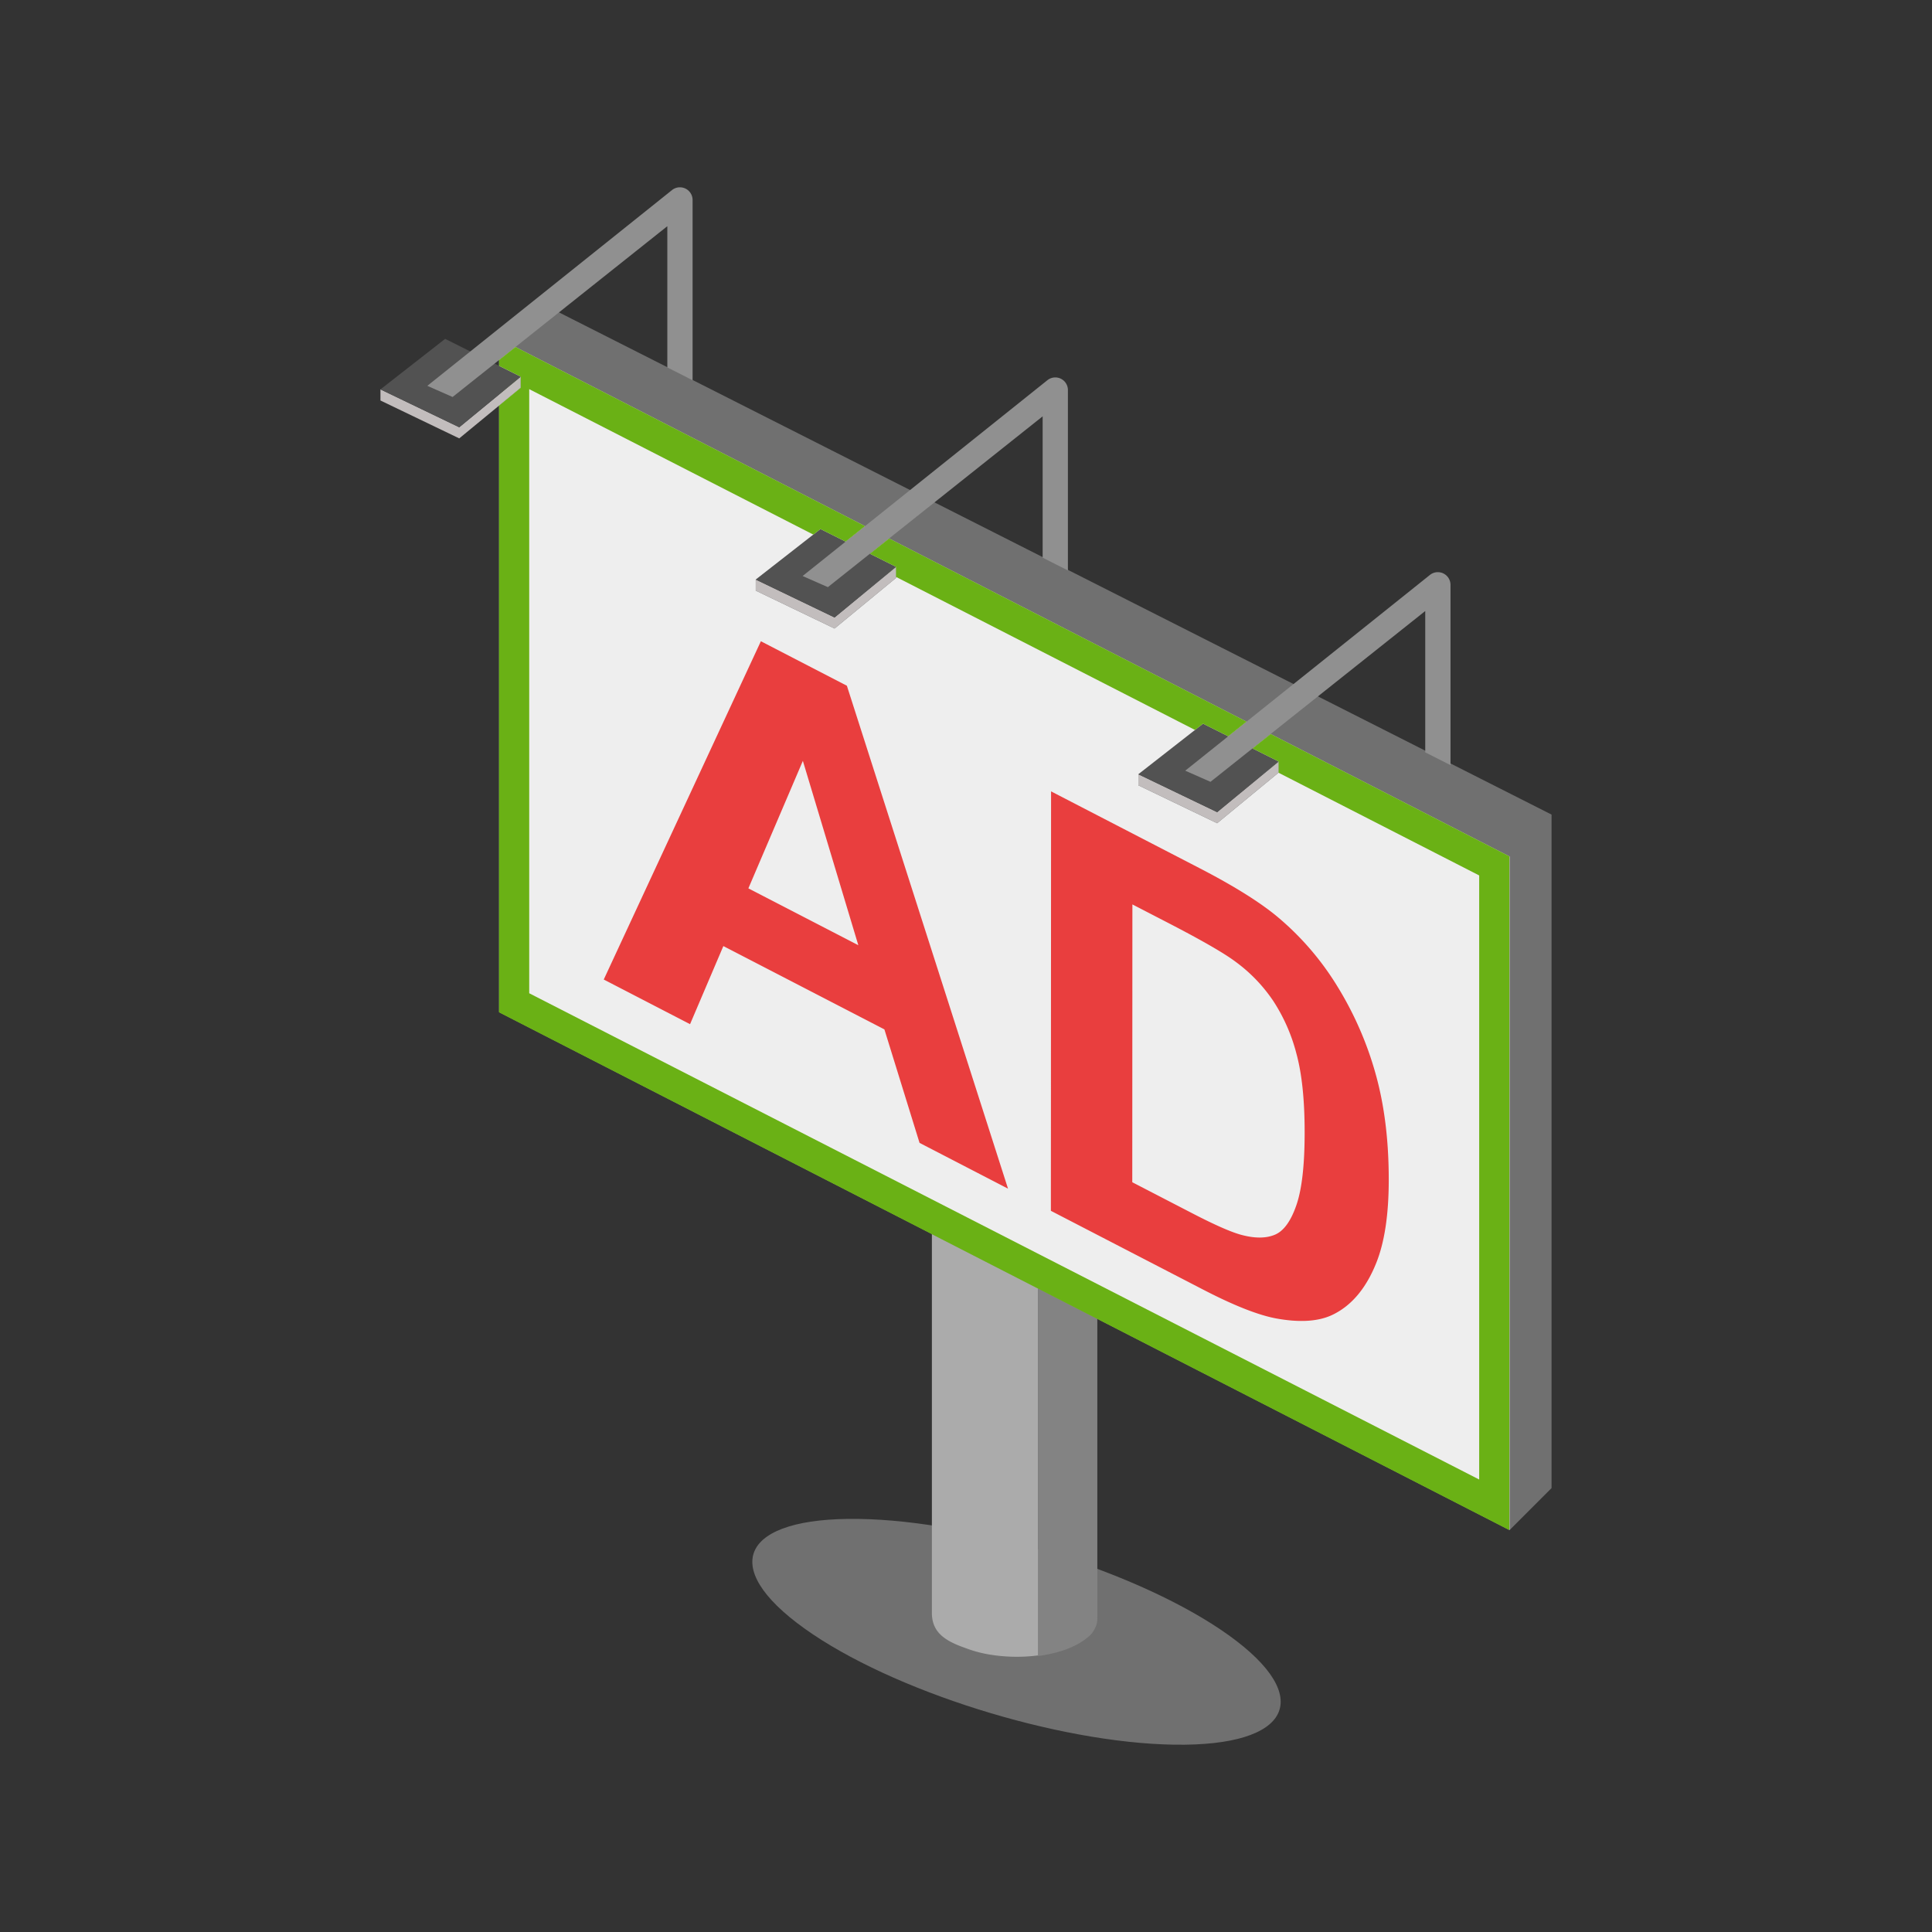<svg xmlns="http://www.w3.org/2000/svg" xml:space="preserve" fill-rule="evenodd" stroke-linejoin="round" stroke-miterlimit="2" clip-rule="evenodd" viewBox="0 0 64 64">
  <rect x="0" y="0" width="64" height="64" fill="#333333" stroke="none"/>
  <g id="grey">
    <path fill="#707070" d="M40.697 54.165c2.882 2.063 2.074 3.69-1.802 3.63-3.877-.061-9.364-1.785-12.246-3.849-2.882-2.063-2.074-3.69 1.802-3.63 3.876.06 9.364 1.785 12.246 3.849Z"/>
    <path fill="#838383" d="M36.35 43.682v9.865l-.001.05.001.036a.653.653 0 0 1-.082.313.766.766 0 0 1-.264.313c-.351.294-.934.51-1.62.599V42.675l1.966 1.007ZM33.2 54.883a5.28 5.28 0 0 1-.534-.075c.14.026.374.057.534.075Zm-.573-.083a3.937 3.937 0 0 1-.704-.211c.187.067.35.135.704.211Z"/>
    <path fill="#ababab" d="M34.384 42.675v12.163a5.507 5.507 0 0 1-1.757-.057c-.354-.075-.517-.142-.704-.209-.675-.24-1.053-.538-1.053-1.145V40.874l3.514 1.801Z"/>
    <path fill="#707070" d="M51.397 26.984v22.311l-1.387 1.388V28.372L16.534 11.215l1.52-1.101 33.343 16.87Z"/>
    <path fill="#c2bdbd" d="m42.356 25.594-2.036 1.677-2.611-1.256v-.367l2.611 1.255 2.036-1.674v.365Zm-12.674-6.449-2.036 1.676-2.611-1.255v-.368l2.611 1.256 2.036-1.674v.365Zm-12.432-6.3-2.037 1.677-2.61-1.255v-.368l2.61 1.255 2.037-1.674v.365Z"/>
    <path fill="#525252" d="m42.356 25.226-2.036 1.677-2.611-1.255 2.143-1.674 2.504 1.252Zm-12.674-6.449-2.036 1.677-2.611-1.256 2.143-1.673 2.504 1.252ZM17.25 12.478l-2.037 1.676-2.61-1.255 2.143-1.674 2.504 1.253Z"/>
    <path fill="#909090" d="m40.099 25.899-.837-.369 8.108-6.486a.42.42 0 0 1 .68.327v5.975l-.837-.423v-4.682l-7.114 5.658ZM27.425 19.45l-.837-.369 8.108-6.486a.418.418 0 0 1 .68.327v5.975l-.837-.423v-4.682l-7.114 5.658Zm-12.432-6.299-.837-.37 8.107-6.486a.42.42 0 0 1 .68.327v5.976l-.837-.424V7.493l-7.113 5.658Z"/>
  </g>
  <g id="white">
    <path fill="#f4f4f4" fill-opacity="0.97" d="m17.076 11.493 11.579 5.934-.643.515-.834-.417-2.143 1.673v.368l2.611 1.255 2.036-1.676v-.365l-2.036 1.674 2.036-1.677-.866-.433.638-.507 11.84 6.068-.608.486-.834-.417-2.143 1.674v.367l2.611 1.256 2.036-1.677v-.365l-2.036 1.674 2.036-1.677-.866-.433.603-.479 7.917 4.058v22.311L16.534 33.526V13.434l.716-.589v-.365l-.716.588v-.001l.716-.589-.716-.358v-.195l.542-.432Z"/>
  </g>
  <g id="green">
    <path fill="#6ab115" d="m17.076 11.493 11.579 5.934-.643.515-.834-.417-.236.184-9.411-4.818v20.012L49 49.011V29l-6.648-3.403.004-.003v-.365l-.277.228-.002-.001.279-.23-.866-.433.603-.479L50 28.367v22.311l-.022-.012v.012L16.531 33.536V13.437l.719-.592v-.365l-.719.591v-.002l.719-.591-.719-.36v-.191l.545-.434Zm12.378 6.344 11.84 6.068-.608.486-.834-.417-.265.207-9.905-5.07v-.331l-.248.204-.002-.001.25-.206-.866-.433.638-.507Z"/>
  </g>
  <g id="red">
    <g>
      <path fill="#e93e3e" d="m33.392 39.376-2.931-1.517-1.164-3.759-5.335-2.76-1.103 2.587L20 32.448l5.205-11.206 2.849 1.474 5.338 16.66Zm-4.959-8.065-1.837-6.107-1.805 4.224 3.642 1.883Zm6.385-5.096 4.926 2.548c1.11.575 1.957 1.101 2.54 1.58a9.37 9.37 0 0 1 2.011 2.32 11.3 11.3 0 0 1 1.274 2.91c.291 1.039.436 2.209.435 3.511 0 1.143-.137 2.058-.411 2.745-.334.838-.811 1.41-1.43 1.715-.468.232-1.099.276-1.894.13-.595-.112-1.39-.426-2.386-.94l-5.071-2.624.006-13.895Zm2.694 3.745-.004 9.203 2.012 1.041c.753.389 1.296.626 1.63.71.437.113.8.108 1.088-.015.288-.123.524-.448.706-.976.183-.528.274-1.33.274-2.404.001-1.074-.09-1.946-.272-2.615a5.874 5.874 0 0 0-.764-1.741 5.22 5.22 0 0 0-1.247-1.3c-.376-.283-1.113-.708-2.212-1.277l-1.211-.626Z"/>
    </g>
  </g>
</svg>
